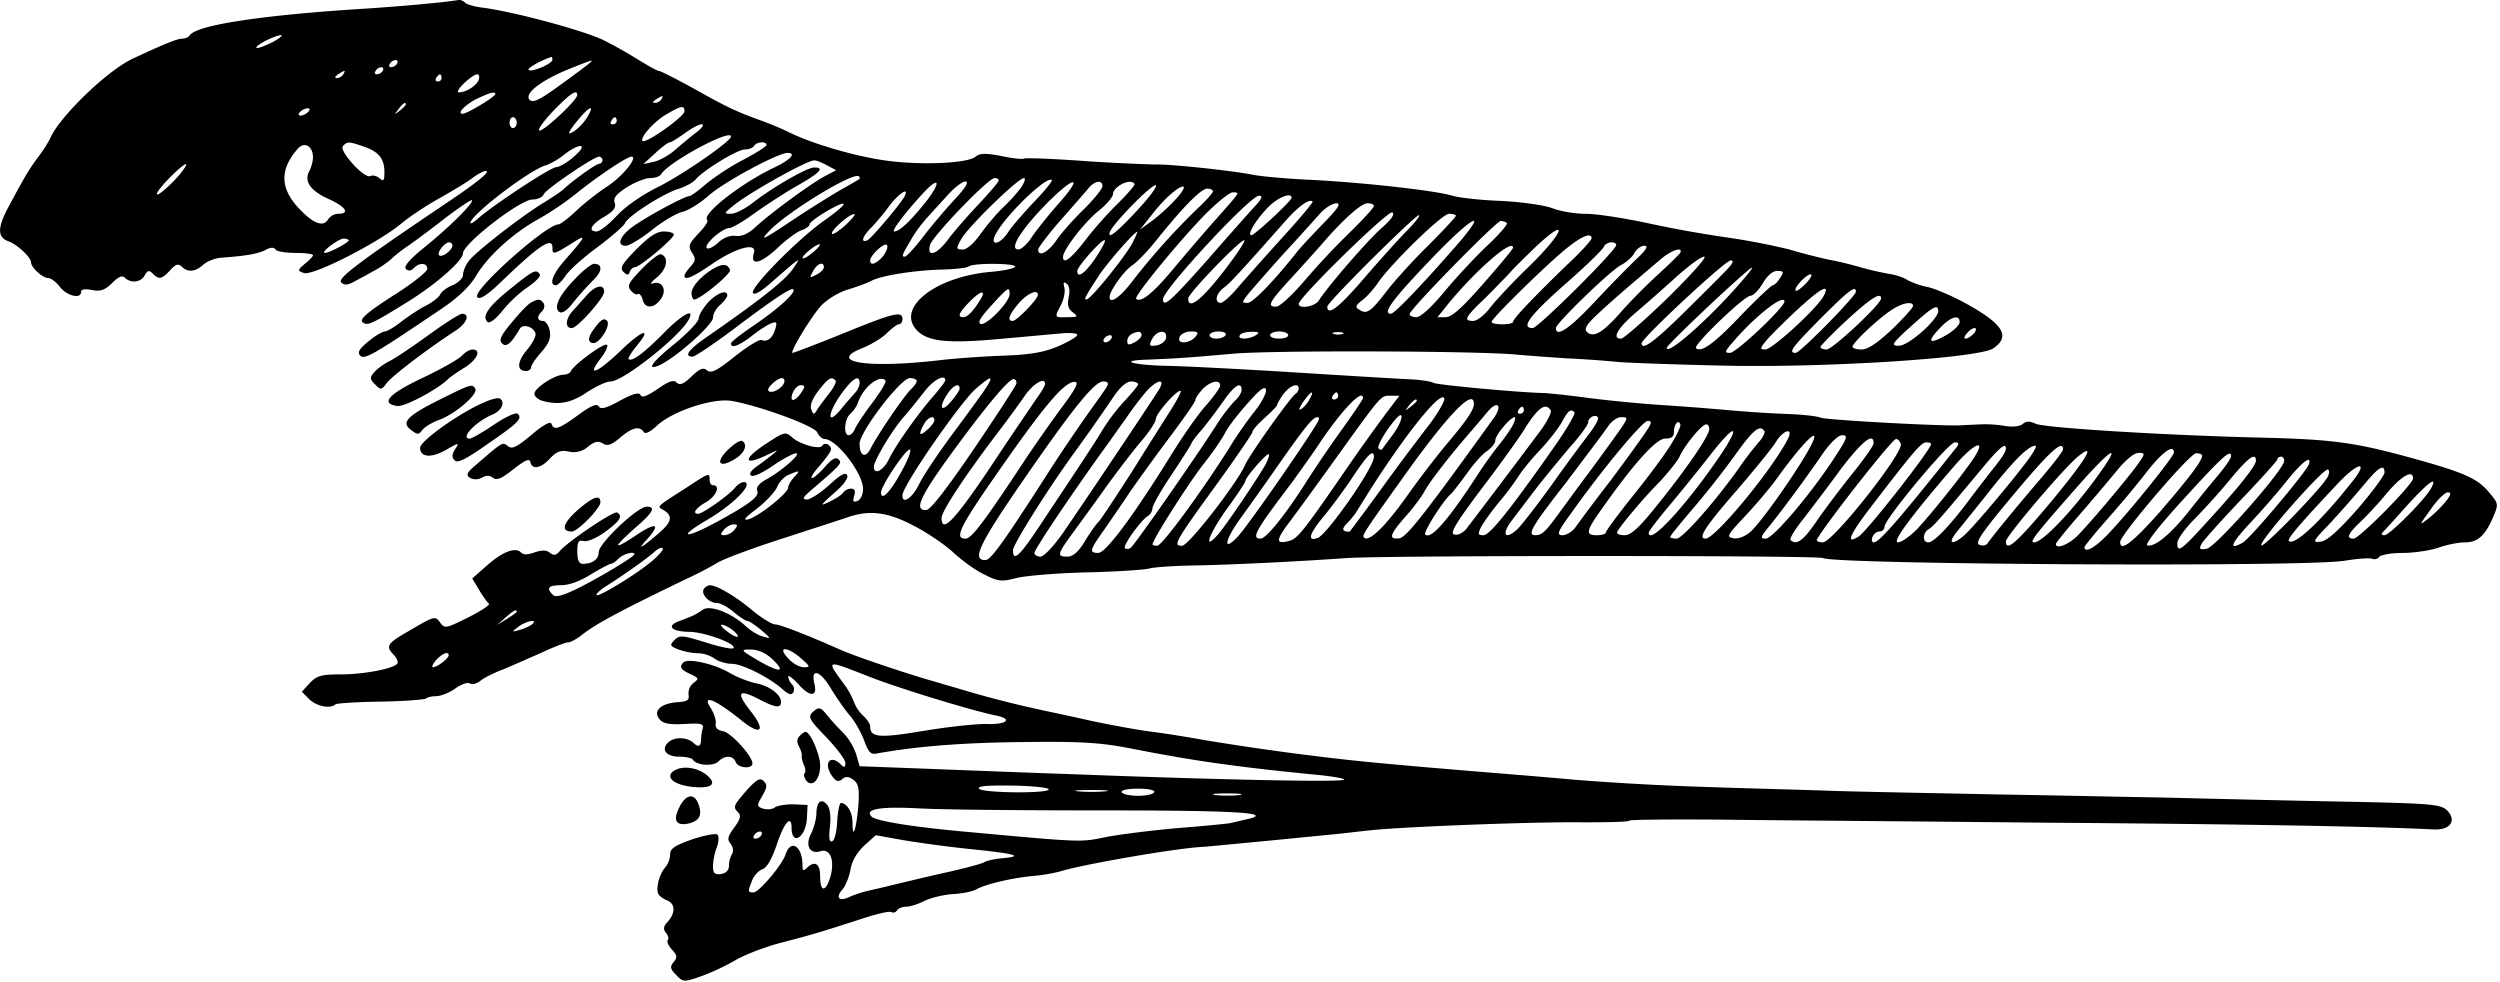 <?xml version="1.0" encoding="utf-8"?>
<svg xmlns="http://www.w3.org/2000/svg" version="1.0" viewBox="0 0 84 33">
	<title>A drawing of the head and bill of the Scissor-beak bird, from the side, showing the much longer lower mandible, and from above showing its laterally flattened beak.</title>
	<path d="M14.482.11c-.503.056-1.417.125-2.046.17-3.6.218-5.851.56-6.069.915-.034.057-.148.103-.24.103-.171 0-.617.183-1.668.674-.857.4-2.469 1.955-2.777 2.686a4.41 4.41 0 0 1-.39.606C.973 5.698.87 5.858.265 6.99c-.354.674-.354.982.023 1.12.286.102.743.525.754.697 0 .183.39.537.583.537.092 0 .263.137.389.297.24.309.709.412.709.172 0-.092.125-.115.365-.069.286.057.423.011.675-.229.217-.217.342-.274.434-.182.194.194.537.16.663-.08.103-.172.148-.183.274-.058.206.206.297.195.583-.114.183-.206.274-.228.389-.126.194.206.457.183.72-.057.125-.114.4-.228.617-.24.834-.057 1.257-.137 1.485-.263.172-.091.275-.091.332-.011.034.068.343.114.663.114.331 0 .594.035.594.08 0 .035-.126.172-.274.286-.252.217-.252.229-.034.309.274.114 2.445-.983 3.257-1.646.297-.252.903-.652 1.348-.892.435-.251.938-.548 1.086-.674.16-.114.354-.217.423-.217.183.011-.32.411-1.451 1.166-2.88 1.943-3.543 2.445-3.406 2.583.091.091.205.091.4-.012.148-.08.434-.228.628-.343.206-.103.503-.297.663-.445.16-.15.412-.343.56-.435a35.68 35.68 0 0 0 1.177-.88c.503-.388.938-.674.96-.651.08.08-.8.948-1.6 1.588-.491.4-.697.64-.617.72.08.08.172.069.263-.022.194-.206.457-.183.457.022 0 .092-.514.503-1.154.903-.834.537-1.12.777-1.029.88.16.149.286.092 1.612-.731.903-.572 1.771-1.337 1.771-1.577 0-.32 1.92-1.806 2.332-1.806.171 0 .343-.08.377-.172.069-.171 1.68-1.268 1.863-1.268.057 0 .114.057.114.114 0 .069-.057.126-.114.126-.092 0-.812.503-1.212.868-.102.092-.4.286-.662.446-.766.469-2.32 1.68-2.515 1.966-.103.137-.183.343-.183.457 0 .103-.16.263-.354.343-.194.08-.377.217-.411.309-.035.08-.24.251-.458.365-.217.103-.594.355-.834.537-.24.195-.503.343-.571.343-.08 0-.332.149-.549.332-.297.24-.377.365-.286.468.137.172.446-.011 2.778-1.588.525-.355.914-.732 1.12-1.075.388-.662 1.245-1.44 2.091-1.908a9.885 9.885 0 0 0 1.314-.892c.698-.56 1.67-1.211 1.818-1.211.24 0-.286.651-.8.994-.32.206-.8.583-1.063.834-.263.252-.526.446-.583.446-.423 0-2.937 2.252-2.732 2.446.08.091.309-.046.755-.469 1.325-1.28 1.771-1.577 1.771-1.188 0 .24.034.228.629-.137.548-.355.525-.286-.24.583-.389.445-.515.811-.275.811.058 0 .206-.137.32-.309.103-.171.583-.605 1.063-.96.48-.354.903-.731.938-.811.08-.229 1.257-.983 1.782-1.154.24-.069.503-.218.583-.309.252-.309 1.406-1.017 1.658-1.017.137 0 .274-.057.32-.126.08-.137.422-.16.411-.023 0 .046-.343.263-.754.48a8.264 8.264 0 0 0-1.258.812c-.262.228-.525.423-.582.423-.16 0-1.509.731-1.932 1.051-.411.309-.514.617-.194.617.103 0 .491-.228.868-.526.366-.297.835-.571 1.04-.617.195-.045.595-.297.892-.56.503-.445 2.309-1.417 2.629-1.417.308 0 .102.229-.423.48-1.12.526-2.469 1.577-2.275 1.772.046.045-.091.251-.297.457-.32.343-.354.423-.217.64.137.206.126.274-.046.468-.114.126-.205.263-.205.309 0 .171.274.057.971-.423.8-.537 1.486-.709 1.36-.331-.126.434.217.354.777-.16.309-.298.686-.572.835-.618.137-.045.262-.137.262-.194 0-.126 1.063-.766 1.143-.686.035.035-.251.275-.64.549-.88.617-2.468 2.229-2.411 2.434.034.092.24-.011.594-.32.286-.251.629-.548.754-.651.229-.171.229-.171.023.137-.251.389-1.085 1.052-2.914 2.32-.617.423-.789.663-.48.663.08 0 .686-.411 1.349-.903 1.325-1.006 1.965-1.428 2.034-1.36.103.103-.503.652-1.292 1.189-.434.297-.8.571-.8.628-.011.183.275.08.698-.251.24-.194.537-.377.651-.423.183-.069.206-.034.137.194-.091.309-.274.446-.468.366-.08-.023-.48.229-.903.56-.595.48-.789.572-.926.457-.126-.103-.24-.057-.514.206-.275.263-.4.309-.503.206-.103-.103-.263-.046-.64.217-.355.24-.537.308-.572.206-.045-.103-.24-.058-.685.182-.47.263-.663.309-.72.195-.07-.103-.263-.023-.698.297-.64.468-.811.526-.891.286-.034-.092-.286.045-.674.377-.492.411-.652.491-.79.377-.182-.149-.17-.149-1.085.64-.297.251-.331.331-.194.423a.414.414 0 0 0 .4 0c.16-.092.274-.08.377 0 .126.103.297.023.686-.286.4-.309.537-.377.571-.24.057.263.355.217.663-.126.217-.228.354-.285.629-.228a.72.72 0 0 0 .64-.16c.228-.183.343-.206.503-.115.148.103.285.058.583-.194.4-.343.651-.4.788-.194.046.091.217.011.457-.217.526-.48 1.863-.926 2.492-.823.891.148 2.754.823 2.88 1.051.057.126.171.229.251.229.412.011 1.292 1.154 1.292 1.68 0 .183-.08.354-.183.4-.149.057-.171.023-.114-.171.045-.16.023-.24-.103-.24a.344.344 0 0 0-.263.125c-.034.069-.24.206-.457.309-.343.171-.332.137.148-.286.332-.286.492-.514.435-.606-.057-.103-.24 0-.606.343-.297.263-.629.48-.743.48-.171-.011-.137-.068.149-.32 1.017-.868 1.04-.903.914-1.028-.092-.092-.229-.012-.457.251-.183.206-.377.377-.435.377-.068 0 .058-.194.263-.423.206-.24.377-.48.377-.537 0-.16-.217-.263-.297-.126-.091.138-.754-.045-1.028-.297-.206-.183-.263-.16-.823.206-.834.537-.823.8.023.389.377-.183.377-.183.114.034-.149.114-.389.297-.537.4-.16.126-.217.228-.126.274.069.046.4-.114.732-.343.331-.228.685-.411.765-.411.195 0-.468.583-.983.869-.251.137-.365.274-.32.388.08.194-.251.446-1.405 1.074-1.063.572-1.28.492-.263-.102.834-.492 1.52-1.166 1.257-1.258-.08-.022-.24.058-.343.195-.206.251-1.086.868-1.234.868-.206 0-.08-.194.263-.388.342-.195.502-.572.24-.572-.069 0-.115-.08-.115-.183 0-.24-.011-.24-.708.218-1.155.742-1.063.662-.823.811.297.183.251.389-.126.72-.617.537-.811.651-.457.263.491-.537.32-.606-.354-.149-.309.206-.572.366-.606.332-.023-.023.229-.275.549-.56.628-.537.731-.732.411-.732-.309 0-1.6 1.223-1.612 1.52 0 .252-.205.4-.548.4-.114 0-.172-.137-.172-.411 0-.332.035-.4.218-.354.114.034.434-.103.72-.309.491-.366.605-.526.4-.651-.103-.069-1.669.982-1.932 1.302-.114.138-.194.149-.32.058-.114-.103-.263-.103-.514-.023-.24.091-.389.091-.469 0-.194-.183-.628-.012-1.154.457l-.48.423.228.377c.126.217.275.423.332.469.057.034-.252.24-.686.457-.754.377-.8.388-.948.183-.172-.24-.195-.229-1.086.297-.686.388-.755.503-.492.765.115.115.172.252.138.309-.115.171-1.11.366-1.91.366-.65 0-.8.045-1.04.297l-.262.286.251.251c.24.24.72.332.88.171.046-.034.732-.08 1.52-.09.8-.012 1.486-.07 1.52-.104.046-.046.218-.08.366-.08.16-.011.446-.126.629-.263.194-.137.411-.217.491-.16.069.046.229 0 .343-.091.103-.092.446-.263.743-.377.286-.115.869-.377 1.292-.56.411-.195.822-.355.914-.355.08 0 .308-.125.491-.274.469-.366 1.349-.834 3.658-1.943.297-.137.674-.343.845-.446.16-.114 1.132-.48 2.16-.811 1.018-.331 2.046-.663 2.275-.743.731-.24 1.326-.16 2.228.32.458.24 1.052.652 1.315.903.263.24.708.571 1.006.709.468.24.582.251 1.074.125.308-.08 1.394-.171 2.423-.194 1.017-.023 1.966-.091 2.091-.137.137-.034.755-.08 1.383-.092 1.28-.022 3.429-.125 5.223-.251 1.372-.091 15.84-.091 15.99 0 .365.217 16.206.309 17.52.091.423-.068.834-.102.926-.068.08.034.194.011.24-.057.046-.069.388-.137.777-.137.377 0 .926-.08 1.2-.172.286-.103.686-.183.903-.183.434 0 .686-.228.96-.868.183-.435.171-.446-.183-.857-.388-.446-.868-.652-2.811-1.178-1.738-.468-2.503-.56-4.8-.617-3.315-.08-7.315-.331-7.59-.468-.194-.092-.308-.092-.434.011-.091.08-.331.103-.571.069a3.99 3.99 0 0 0-.823-.058c-.24.012-.56.023-.72.035-.743.023-4.526-.183-4.686-.263-.103-.046-.526-.092-.96-.114a41.964 41.964 0 0 1-2.16-.138 99.042 99.042 0 0 0-2.4-.182 46.586 46.586 0 0 1-2.217-.218 31.809 31.809 0 0 0-1.498-.171c-.823-.011-3.645-.274-3.76-.343-.068-.046-.377-.091-.674-.114-.309-.012-2.034-.114-3.852-.229-1.817-.114-3.794-.217-4.4-.228-1.143-.023-1.691-.172-.754-.206 1.131-.046 1.429-.069 2.994-.206 1.44-.114 8.172-.091 9.486.034.229.023.983.08 1.68.126a36.62 36.62 0 0 1 1.783.126c.286.023 1.772.08 3.303.114 3.475.092 8.71-.24 9.235-.571.617-.412.343-.835-1.006-1.566-.434-.229-.971-.457-1.2-.503a2.629 2.629 0 0 1-.663-.228c-.125-.092-.423-.183-.663-.218a10.85 10.85 0 0 1-.891-.205c-.263-.08-.754-.206-1.086-.263a20.55 20.55 0 0 1-1.371-.355 23.425 23.425 0 0 0-2.103-.4 39.55 39.55 0 0 1-2.697-.491c-.766-.16-1.658-.297-2-.297-.343 0-.858-.08-1.143-.194-.286-.103-1.052-.206-1.715-.24-.651-.023-1.383-.103-1.623-.172-.583-.183-3.131-.457-4.8-.537-.766-.034-1.634-.114-1.92-.171-.686-.138-2.823-.366-3.303-.343a65.23 65.23 0 0 1-2.331-.115c-1.086-.08-2.012-.114-2.058-.08-.045.023-.388-.011-.754-.091-.537-.103-.72-.091-.857.023-.274.228-1.863.297-3.052.126-1.04-.149-2.48-.572-3.246-.96a10.14 10.14 0 0 0-.845-.355c-.915-.331-1.178-.457-2.263-1.063-.617-.343-1.177-.628-1.235-.628-.057 0-.377-.183-.731-.4a14.14 14.14 0 0 0-1.166-.652c-.72-.331-2.971-.937-4.023-1.074-.263-.034-.537-.103-.594-.172a.38.38 0 0 0-.183-.091 13.62 13.62 0 0 1-.96.114zM9.145 1.423c-.263.125-.492.217-.526.183-.069-.069.606-.412.811-.423.103 0-.034.103-.285.24zm9.417.583c0 .137-.708.434-.8.342-.057-.057.412-.32.766-.434.011-.011.034.034.034.092zm-5.223.137a.252.252 0 0 1-.194.114c-.069 0-.092-.046-.046-.114a.248.248 0 0 1 .194-.126c.069 0 .08.057.046.126zm6.469-.023c-.057.057-.503.388-.994.743-.675.491-.903.605-1.018.491-.194-.206.366-.64 1.303-1.028.8-.32.88-.343.709-.206zm-6.949.263a.252.252 0 0 1-.194.114c-.069 0-.092-.046-.046-.114a.248.248 0 0 1 .194-.126c.069 0 .08.057.046.126zm-1.326.114c-.034.069-.137.126-.217.126-.08 0-.068-.046.046-.126.228-.149.263-.149.171 0zm3.303.126c0 .068-.057.114-.125.114-.069 0-.092-.046-.058-.114.046-.069.103-.126.126-.126.034 0 .057.057.057.126zm1.246.068c-.08.195-.423.412-.663.412-.183-.012.446-.606.617-.606.069 0 .08.091.046.194zm.56.469c0 .091-.949.663-1.097.663-.229 0 .137-.355.548-.537.4-.183.55-.218.55-.126zm2.754.034c0 .172-1.188 1.28-1.28 1.189-.045-.046.183-.355.503-.686.56-.571.777-.709.777-.503zm2.823.149a.276.276 0 0 1-.217.114c-.091 0-.068-.046.035-.114.228-.149.274-.149.182 0zm-8.583.16c0 .034-.091.125-.205.217-.195.148-.195.148-.046-.046.148-.206.251-.263.251-.171zm-3.36.32c-.091.057-.206.08-.228.045-.035-.034.011-.102.114-.171.091-.057.194-.069.228-.046.035.035-.022.115-.114.172zm9.418.171c-.115.172-.32.377-.458.446-.182.103-.148.011.149-.366.434-.537.64-.594.309-.08zm3.303-.251c0 .171-1.303 1.097-1.406.994-.103-.103.377-.651.811-.903.492-.286.595-.308.595-.091zm-5.635.377c0 .103-.057.183-.126.183-.068 0-.114-.08-.114-.183 0-.092.046-.183.114-.183.069 0 .126.091.126.183zm3.36-.057c0 .068-.068.114-.137.114s-.091-.046-.046-.114c.035-.069.092-.126.126-.126.023 0 .057.057.057.126zm2.686.377c-.194.148-.514.411-.709.583-.205.183-.525.366-.72.411l-.365.08.4-.365c.217-.206.434-.366.491-.366.046 0 .263-.137.492-.297.228-.172.48-.309.582-.309.092 0 .023.114-.171.263zm1.154.148c0 .16-1.645 1.292-2.423 1.68-.56.275-1.12.663-1.417.983-.274.298-.571.526-.674.526-.309 0-.183-.24.251-.491.309-.183.412-.309.355-.469-.058-.171.057-.297.411-.526.274-.171.617-.308.777-.308.172 0 .332-.057.377-.137.263-.412 2.343-1.532 2.343-1.258zm-14.046.698c0 .125-.057.343-.126.468-.182.343.046.663.663.937.56.252.72.492.309.492a.443.443 0 0 0-.343.194c-.16.274-.526.126-1.029-.434-.582-.652-.582-1.269.023-1.954.217-.24.503-.08.503.297zm1.692-.366c.514.171.708.411.708.857 0 .297-.023.332-.171.206-.103-.08-.229-.103-.297-.069-.195.115-1.075-.857-.926-1.005.148-.16.183-.16.686.01zm7.074.343c-.228.206-.503.354-.594.354-.183 0-2.115 1.269-2.64 1.737-.16.137-.263.195-.24.115.114-.332 1.966-1.738 2.514-1.909.16-.046.457-.217.652-.377.537-.412.811-.343.308.08zm8.515.297.297.16-.412.217c-.48.263-1.851 1.269-2.32 1.714-.228.206-.445.298-.64.275-.194-.023-.411.057-.594.228-.16.149-.331.229-.377.183-.114-.114.514-.674.754-.674.092 0 .48-.229.869-.514.388-.275 1.04-.698 1.44-.926.754-.423.903-.606.537-.594-.24 0-1.429.685-2.091 1.211-.24.183-.56.343-.698.343-.251 0-.24-.012.08-.274.526-.435 2.492-1.532 2.72-1.52.08 0 .263.08.435.171zm-21.795.343c-.389.446-.858.811-.698.537.126-.229.812-.903.938-.926.057 0-.057.172-.24.389zm22.87.114c-.035.023-.32.194-.652.377-.332.195-1.086.663-1.68 1.063-.892.594-1.018.652-.72.332.582-.64 2.868-2.035 3.04-1.863.034.034.034.08.011.091zm4.685.046c0 .046-.309.411-.686.811-.388.412-.846.937-1.028 1.189-.378.503-.709.594-.595.171.08-.297 1.955-2.251 2.172-2.251.08 0 .137.034.137.08zm.743.251a5.624 5.624 0 0 1-.629.686 8.126 8.126 0 0 0-.731.869c-.217.308-.446.514-.594.514-.218 0-.23-.023-.058-.332.195-.388 1.92-2.068 2.115-2.068.068 0 .023.148-.103.331zm.434.48c-.354.377-.754.835-.868 1.017-.275.423-.629.47-.412.058.332-.64 1.726-1.978 1.886-1.818.034.023-.24.366-.606.743zm-3.634 0c-.526.652-.88.983-1.052.983-.114 0 .343-.606.983-1.303.549-.583.594-.354.069.32zm1.005-.125c-.297.32-.777.88-1.074 1.268-.286.377-.571.686-.628.686-.115 0-.115-.023.217-.583.125-.229.377-.56.537-.731.16-.183.48-.526.697-.766.217-.24.48-.446.583-.446.126 0 .023.194-.332.572zm3.475.16c-.354.4-.766.914-.914 1.142-.149.23-.355.412-.446.412-.32 0 .046-.606.88-1.474.983-1.006 1.349-1.063.48-.08zm1.463-.572c0 .08-.274.423-.606.754-.331.32-.754.789-.926 1.04-.285.423-.628.606-.628.332 0-.057.331-.503.743-.972.411-.468.834-.948.937-1.074.206-.263.48-.308.48-.08zm1.074-.057c0 .046-.251.331-.548.629-.309.297-.8.845-1.086 1.222-.503.652-.766.846-.766.583 0-.24.72-1.165 1.189-1.543.274-.217.491-.48.491-.571 0-.171.32-.411.572-.411.08 0 .148.034.148.091zm.114.846c-.72.777-1.028 1.017-.937.743.092-.263 1.36-1.566 1.532-1.566.091 0-.172.366-.595.823zm1.2-.275c-.228.24-.571.549-.777.686l-.354.263.4-.503c.434-.571.983-1.028 1.074-.937.035.034-.114.263-.343.491zm1.326-.342c0 .045-.228.308-.514.571a23.136 23.136 0 0 0-2.183 2.434c-.411.549-.789.812-.777.538 0-.195.48-.869.754-1.052.16-.103.537-.491.834-.869.87-1.085 1.486-1.714 1.692-1.714.103 0 .194.046.194.092zm-10.343.125c-.08.217-1.131 1.452-1.269 1.52-.24.103-.171-.137.138-.434a7.84 7.84 0 0 0 .605-.731c.297-.389.64-.629.526-.355zm10.995.183c-.126.149-.469.537-.766.869-.297.343-.869 1.006-1.257 1.474-.64.766-1.063 1.109-1.212.96-.08-.08 1.383-1.863 2.252-2.766.434-.445.88-.811.994-.811.206 0 .206.011-.011.274zm.777.172c-.172.182-.892.994-1.6 1.805-1.235 1.395-1.509 1.646-1.509 1.338 0-.32 2.926-3.475 3.223-3.475.137 0 .103.092-.114.332zm1.211-.263c0 .103-1.245 1.257-1.348 1.257-.16 0 .137-.503.548-.926.309-.331.8-.537.8-.331zm-.32 1.348a130.28 130.28 0 0 0-1.497 1.68c-.228.275-.491.503-.56.503-.228 0-.16-.32.092-.503.205-.148.525-.491 2.08-2.251.434-.492.8-.754.914-.652.023.023-.434.572-1.029 1.223zm1.338-.434c-.4.411-.766.811-.835.903-.777.983-1.486 1.714-1.657 1.714-.206 0-.206-.011.023-.308.137-.16.663-.766 1.177-1.337a120.84 120.84 0 0 0 1.234-1.36c.16-.183.412-.332.538-.343.182 0 .068.171-.48.731zm1.748-.64c0 .057-.366.457-.811.891a25.681 25.681 0 0 0-1.532 1.635c-.4.468-.823.857-.937.857-.32 0-.251-.137.503-.96.4-.434.869-.96 1.051-1.166.686-.8 1.303-1.348 1.509-1.348.114 0 .217.034.217.091zm.274.731c-.468.4-1.828 1.978-2.125 2.446-.126.206-.675.297-.675.115 0-.218 3.006-3.155 3.143-3.075.092.057-.023.229-.343.514zM28.414 7.56c-.217.194-.423.331-.457.297-.08-.08.571-.663.743-.663.068 0-.069.16-.286.366zm18.8.251c-.285.298-.914.995-1.405 1.566-.812.949-1.212 1.257-1.212.926 0-.149 3.018-3.143 3.086-3.074.035.034-.183.297-.468.582zm1.704-.56c0 .035-.423.492-.926.995-.514.503-1.143 1.2-1.406 1.543-.526.685-.663.788-.914.617-.149-.08-.126-.149.103-.32.148-.114.365-.354.491-.537.411-.629 2.183-2.366 2.423-2.366.126 0 .229.034.229.068zm-.069 1.098c-1.109 1.268-2 2.194-2.114 2.194-.298 0 .045-.469 1.234-1.714 1.497-1.589 2.171-1.943.88-.48zm1.783-.858c.034.046-.252.378-.652.755S48.93 9.32 48.54 9.79c-.445.537-.811.868-.948.868-.126 0-.229-.045-.229-.103 0-.16 2.915-3.131 3.063-3.131.069 0 .16.034.206.068zm.777 1.43c-.56.536-1.166 1.188-1.349 1.428-.182.24-.434.434-.56.434-.342 0-.274-.126.412-.777.343-.343.708-.72.823-.846.103-.126.514-.526.891-.891 1.12-1.04.926-.469-.217.651zm-13.36-.755c-.229.434-1.338 1.817-1.52 1.886-.138.045-.092-.046.422-.835.309-.445 1.155-1.417 1.258-1.428.022 0-.058.171-.16.377zm15.429-.16c0 .057-.355.457-.8.868-1.086 1.052-1.84 1.829-1.84 1.943 0 .046-.16.08-.355.08-.205 0-.365-.034-.365-.08 0-.125 1.965-2.045 2.571-2.514.492-.389.789-.492.789-.297zm-41.762.068c0 .08-.674.435-.8.423-.171 0 .457-.48.629-.48.091 0 .171.034.171.057zm25.087.606c-.354.514-.606.686-.606.423 0-.149.857-1.109.926-1.029.034.023-.114.297-.32.606zm4.366.366c-.777 1.017-1.246 1.394-1.246.983 0-.172 1.806-2.035 1.886-1.955.034.035-.252.469-.64.972zm-25.967-.8c0 .16-.354.423-.446.331-.091-.08.183-.434.332-.434.057 0 .114.046.114.103zm12.103.24c-.16.137-.308.217-.331.194-.034-.034.08-.16.24-.286.148-.125.308-.205.331-.183.023.023-.08.15-.24.275zm2.343.148c-.217.24-.411.298-.411.126 0-.194.526-.663.571-.514.035.08-.045.251-.16.388zm24.653-.388c-.103.274-2.63 2.777-2.8 2.777-.412 0-.126-.4 1.074-1.463.697-.606 1.28-1.177 1.314-1.269.034-.08.149-.148.252-.148.114 0 .182.046.16.103zm-3.463.08c0 .034-.446.583-.995 1.2-.708.811-1.063 1.131-1.268 1.131H48.3l.229-.285c.937-1.189 2.309-2.4 2.309-2.046zm4.137.388c-.263.252-.892.892-1.406 1.44-.823.88-1.291 1.2-1.291.869 0-.16 1.805-1.909 2.183-2.114.182-.092.388-.275.457-.412.068-.126.217-.24.331-.24.149 0 .069.137-.274.457zm1.486-.228c-.023.046-.355.377-.732.72-.377.343-.948.914-1.257 1.268-.617.709-.937.892-1.154.675-.103-.103 0-.263.411-.64.492-.457.8-.72 2.092-1.817.343-.286.72-.412.64-.206zm-.423 1.52c-.777.754-1.486 1.371-1.566 1.371-.331.012-.126-.354.537-.914.377-.32.995-.869 1.372-1.211.388-.343.777-.63.88-.63.114 0-.446.618-1.223 1.384zm1.988-.949c-.16.172-.788.8-1.405 1.406-1.029 1.017-1.452 1.326-1.463 1.074-.012-.16 2.811-2.788 2.994-2.788.114 0 .08.091-.126.308zm-30.344-.08c0 .069-.114.183-.251.252-.229.125-.24.114-.114-.115.137-.262.365-.342.365-.137zm6.424-.011c-.035.057-.412.137-.846.171-1.852.172-3.155 1.212-2.457 1.955.365.388 1.04.457 2.777.297.811-.069 1.737-.16 2.046-.183.32-.034.571-.012.571.046 0 .057-.286.228-.629.377-.48.205-.914.285-1.828.32-.663.023-1.657.091-2.217.16-2.412.274-3.738.057-2.549-.412.309-.125.686-.354.834-.514.16-.149.332-.286.389-.286.068 0 .126-.08.126-.171 0-.286-.263-.229-2 .48-.903.366-1.658.651-1.692.651-.114 0 .651-1.268.983-1.611.206-.206.606-.446.903-.526.297-.091.64-.217.766-.286.342-.182 1.474-.354 2.377-.377.434-.011.834-.057.891-.103.126-.125 1.635-.114 1.555.012zm24.583.286c-1.017 1.234-2.685 2.742-2.685 2.434 0-.103 2.742-2.686 2.868-2.697.023 0-.057.114-.183.263zm1.12.091c-.08.137-.194.24-.24.24-.045 0-.537.457-1.074 1.017-.914.96-1.337 1.257-1.509 1.097-.102-.103 1.623-1.76 1.83-1.76.09 0 .273-.183.41-.411.15-.263.332-.423.492-.423.217 0 .229.034.091.24zm.869.183c-.16.16-.309.274-.343.24-.08-.08.354-.549.503-.549.069 0 0 .137-.16.309zm-24.767.446c-.057.262-.023.411.138.525.182.137.17.16-.183.16-.446.012-.446.023-.206-.434.091-.183.137-.446.103-.56-.046-.16-.023-.206.068-.137.092.057.126.228.08.446zm-1.988-.092c0 .274-.777 1.063-.972 1.006-.114-.046 0-.229.355-.617.571-.629.617-.652.617-.389zm27.35.069c-.218.411-1.715 1.783-1.955 1.794-.194 0-.194-.034.057-.331.16-.183.617-.64 1.029-1.018.777-.72 1.108-.891.868-.445zm1.085-.149c0 .149-1.874 2.057-2.023 2.057-.263 0-.126-.183.846-1.165.937-.938 1.177-1.12 1.177-.892zm-29.395.229c-.229.388-.446.628-.595.628-.205 0-.16-.137.195-.503.354-.365.583-.445.4-.125zm1.908-.115c0 .138-.708.869-.845.869-.195 0-.126-.206.205-.594.286-.332.652-.492.64-.275zm28.333.115c0 .194-1.635 1.714-1.829 1.714-.126 0-.217-.046-.206-.091.012-.046.412-.458.892-.903.811-.743 1.143-.949 1.143-.72zm-3.246.103c0 .194-1.623 1.725-1.829 1.725-.205 0-.183-.045.149-.423.731-.845 1.68-1.577 1.68-1.302zm4.32.148c0 .057-.32.412-.708.789-.492.457-.812.674-1.018.674-.171 0-.308-.046-.308-.091 0-.126.766-.858 1.257-1.2.366-.263.777-.355.777-.172zm.846.172c0 .285-1.006 1.177-1.326 1.165-.274 0-.24-.068.423-.663.731-.662.903-.754.903-.502zm.72.365c0 .149-.366.435-.754.595-.298.125-.263-.023.114-.412.331-.354.64-.446.64-.183zm.48.389c-.092.091-.206.171-.274.171-.069 0-.058-.068.034-.171.08-.103.194-.183.263-.183.068 0 .057.08-.023.183zm-27.967.057c0 .057-.103.171-.24.24-.194.103-.24.091-.24-.046 0-.16.16-.285.389-.308.045 0 .091.045.091.114zm.823.091c-.023.115-.171.229-.32.252-.251.034-.263.011-.149-.217.16-.297.515-.332.47-.035zm.983-.034a.565.565 0 0 1-.377.183c-.149 0-.195-.057-.149-.183.034-.091.206-.183.366-.183.251 0 .286.035.16.183zm1.017-.057c-.046.069-.183.114-.308.114-.126 0-.229-.045-.229-.114s.137-.126.297-.126c.183 0 .274.057.24.126zm1.017 0c-.24.149-.64.149-.537 0 .034-.069.217-.114.389-.114.263 0 .285.023.148.114zm1.086 0c0 .069-.137.114-.309.114-.16 0-.297-.045-.297-.114s.137-.126.297-.126c.172 0 .31.057.31.126zm1.829-.046a.476.476 0 0 1-.309 0c-.08-.023-.011-.057.16-.057.16 0 .229.034.149.057zm-7.772.16c-.046.069-.126.126-.194.126-.069 0-.092-.057-.046-.126a.267.267 0 0 1 .194-.114c.069 0 .08.057.046.114zm-10.983 1.429c0 .171-.332.4-.492.354-.091-.034-.068-.114.069-.251.217-.217.423-.274.423-.103zm1.714-.023c.046.034-.046.217-.183.4-.148.183-.331.434-.411.549-.126.217-.149.217-.217.023-.058-.126.034-.355.24-.629.331-.423.434-.491.571-.343zm.812.092a.56.56 0 0 1-.16.331c-.08.091-.298.331-.48.56-.48.571-.435.103.045-.56.377-.514.595-.629.595-.331zm.868-.092c.046.034-.16.377-.434.743-.286.377-.549.777-.594.891-.046.115-.138.206-.206.206-.183 0-.149-.548.057-.72.091-.08.206-.24.251-.366.16-.502.72-.971.926-.754zm1.052.023c0 .057-.092.171-.183.263-.183.148-1.12 1.508-1.372 2.011-.171.332-.365.24-.365-.171 0-.4 1.382-2.206 1.691-2.206.126 0 .229.046.229.103zm.96-.023c0 .034-.183.274-.4.526-.549.628-1.28 1.668-1.498 2.126-.182.377-.502.537-.502.251 0-.206.582-1.189 1.005-1.68.206-.229.515-.629.709-.869.286-.377.686-.582.686-.354zm1.371.24c-.114.183-.617.869-1.109 1.532-.491.662-1.017 1.44-1.142 1.714-.24.48-.572.697-.56.366 0-.309 1.92-3.086 2.457-3.566.526-.457.628-.469.354-.046zm1.017-.137c-.011.069-.651 1.051-1.417 2.183-.903 1.326-1.474 2.069-1.611 2.069-.458.011-.195-.503 1.211-2.4.983-1.315 1.612-2.046 1.737-2 .057.01.092.08.08.148zm.96.023c0 .057-.125.263-.274.468-.137.206-.846 1.235-1.554 2.31-1.212 1.805-1.646 2.262-1.646 1.713 0-.217.766-1.383 1.84-2.8.343-.445.766-1.028.949-1.291.285-.423.708-.663.685-.4zm.526.834c-.377.514-.914 1.28-1.2 1.714-1.371 2.08-1.794 2.64-1.989 2.64-.377.012-.228-.342.88-1.942 1.726-2.492 2.412-3.315 2.778-3.326.16 0 .045.228-.469.914zm1.554-.754c-.045.091-.331.48-.605.868a56.266 56.266 0 0 0-1.52 2.263c-1.372 2.138-1.783 2.698-1.955 2.698-.457.011-.228-.503 1.155-2.515 1.737-2.526 2.503-3.486 2.8-3.486.16 0 .194.058.125.172zm1.052-.08c0 .046-.194.274-.412.514a6.464 6.464 0 0 0-.754.972c-.32.525-.583.925-2.171 3.314-.663.994-.869 1.177-.869.777 0-.194 1.2-2.103 2.137-3.383.412-.571.777-1.086 1.28-1.828.183-.263.4-.458.549-.458.126 0 .24.046.24.092zm.731.126c-.114.205-2 3.028-3.2 4.788-.354.515-.686.869-.811.88-.115 0-.206-.057-.206-.125 0-.115 1.109-1.772 2.229-3.338.228-.308.594-.834.834-1.165a11 11 0 0 1 .709-.938c.342-.365.617-.434.445-.102zm2.023-.08c0 .068-.217.377-.491.685-.274.309-.789 1.052-1.155 1.646-1.245 2.012-2.194 3.292-2.445 3.292-.32 0-.297-.092.194-.778.229-.331.617-.891.857-1.257a69.7 69.7 0 0 1 1.326-1.828c.48-.64.88-1.212.88-1.269 0-.057.103-.217.24-.366.263-.274.594-.343.594-.125zm-14.069.228c-.137.217-.331.332-.331.194 0-.194.171-.434.308-.434.149 0 .149.046.023.24zm5.315-.126c0 .058-.138.263-.298.446-.33.377-.411.194-.114-.263.194-.297.412-.388.412-.183zm9.474.046c0 .092-.103.263-.24.377a6.152 6.152 0 0 0-.628.835c-.663 1.04-2.743 4.023-2.869 4.103-.069.034-.149.034-.183 0-.08-.08.526-.926.766-1.075a.36.36 0 0 0 .16-.263c0-.091.286-.605.651-1.143.366-.548.663-1.017.663-1.051 0-.023.149-.229.332-.434.183-.217.503-.64.72-.949.377-.548.628-.708.628-.4zm.446.709c-.229.285-.617.834-.857 1.234-.937 1.486-2.263 3.292-2.423 3.292-.092 0-.16-.023-.16-.046 0-.149 1.177-2 1.68-2.652.309-.388.651-.88.754-1.085.103-.206.446-.652.766-1.006.423-.48.583-.594.617-.446.012.103-.148.423-.377.709zm1.474-.755c0 .058-.057.149-.114.183-.16.103-1.554 2.057-1.691 2.389-.275.617-1.898 2.709-2.115 2.709-.32 0-.263-.103 1.315-2.275.571-.8 1.051-1.497 1.051-1.554 0-.057.183-.263.411-.469.229-.205.423-.4.423-.445 0-.035.092-.195.206-.355.217-.285.514-.4.514-.183zm-4.286.698c-.194.308-.788 1.245-1.302 2.068-.526.823-1.029 1.589-1.132 1.703-.103.103-.32.412-.48.686-.206.331-.388.491-.571.491-.366 0-.343-.08.183-.8.25-.343.777-1.063 1.165-1.611.4-.549.926-1.235 1.177-1.52.24-.286.446-.606.446-.697 0-.183.743-1.018.834-.938.023.023-.114.298-.32.618zm4.652-.343a.98.98 0 0 1-.263.32c-.091.057-.103.034-.045-.08.262-.446.537-.652.308-.24zm.96-.115c0 .069-.068.126-.137.126s-.091-.057-.046-.126c.035-.057.092-.114.126-.114.023 0 .057.057.057.114zm.834.08c0 .035-.32.515-.708 1.052a47.085 47.085 0 0 0-1.154 1.691c-.686 1.098-1.383 1.978-1.578 1.978-.331 0-.171-.275 1.052-1.886.228-.32.663-.915.948-1.349.732-1.086 1.44-1.828 1.44-1.486zm.789.492a68.72 68.72 0 0 0-1.269 1.771c-1.531 2.229-1.725 2.469-2.011 2.538-.446.114-.446-.023.023-.64.24-.32.857-1.166 1.383-1.898 1.737-2.411 1.668-2.343 2-2.343h.308l-.434.572zm1.463.366a86.61 86.61 0 0 0-1.589 2.125 86.37 86.37 0 0 1-1.097 1.486c-.011.023-.091.023-.171 0-.103-.034-.069-.126.08-.274a2.7 2.7 0 0 0 .343-.434c1.36-2.24 2.8-4.08 2.914-3.75.023.08-.194.458-.48.847zm-.446-.766c0 .023-.103.114-.217.206-.194.148-.194.148-.046-.046.16-.194.263-.263.263-.16zm1.92.103c0 .205-.263.583-.96 1.405a31.339 31.339 0 0 0-1.314 1.726c-.72 1.006-1.257 1.52-1.417 1.36-.069-.08-.046-.125 1.485-2.263 1.418-1.965 2.206-2.754 2.206-2.228zm.663.48c-2.286 3.177-2.926 4-3.166 4.034-.377.046-.331-.114.195-.72.263-.286.537-.663.628-.823.16-.308.709-1.028 1.429-1.874.24-.274.56-.652.72-.846.331-.388.503-.194.194.229zm1.017-.275c0 .069-.068.126-.137.126-.068 0-.091-.057-.046-.126.035-.057.092-.114.126-.114.023 0 .057.057.057.114zm.903.012c.035.068-.137.411-.4.754a412.236 412.236 0 0 1-2.434 3.223c-.114.137-.286.229-.4.194-.172-.022.011-.342.903-1.531.617-.812 1.28-1.726 1.463-2.034.445-.709.697-.88.868-.606zm.8.068c.035.035-.251.538-.651 1.109-1.497 2.137-2.195 3.017-2.412 3.017-.183 0-.194-.034-.08-.274.08-.149.343-.514.583-.811a9.15 9.15 0 0 0 .674-.892c.126-.206.458-.606.743-.903.275-.297.606-.72.72-.926.206-.388.298-.457.423-.32zm-6.103.743c-.183.24-.343.469-.366.492-.022.034-.068.023-.114-.023-.068-.069.217-.572.549-.96.331-.4.274.023-.069.491zm6.583-.011a60.633 60.633 0 0 0-1.257 1.714c-.503.697-1.017 1.36-1.154 1.486-.412.377-.537.16-.172-.309.183-.24.572-.754.869-1.142.297-.378.8-.983 1.109-1.35.32-.353.582-.72.582-.8 0-.17.275-.296.332-.148.023.046-.114.297-.309.549zm-21.99-.469c0 .057-.102.206-.24.32-.262.24-.308.172-.113-.183.125-.24.354-.32.354-.137zm12.881.057c-.434.743-2.423 3.59-2.697 3.863-.503.526-.434.115.103-.628.251-.343.777-1.086 1.177-1.657.926-1.326 1.246-1.738 1.395-1.738.068 0 .08.069.022.16zm6.55.115c-.08.148-.287.445-.458.651a14.65 14.65 0 0 0-.651.903c-1.04 1.612-1.635 2.297-1.83 2.114-.068-.08.572-1.097.858-1.36.08-.068.309-.377.537-.685.217-.309.515-.652.675-.755.148-.103.285-.263.285-.365 0-.172.503-.778.652-.778.034 0 .011.126-.069.275zm3.668.057c-.126.183-.56.788-.972 1.348-.422.56-.937 1.27-1.154 1.566-.434.595-.56.72-.777.72-.297 0-.137-.274 1.029-1.771.64-.846 1.268-1.68 1.394-1.863.114-.183.32-.332.446-.332.24 0 .24.012.034.332zm.823.137c-.126.194-.663.937-1.2 1.657a59.95 59.95 0 0 0-1.177 1.566c-.103.149-.309.274-.435.274-.217 0-.183-.103.32-.788 1.04-1.463 2.366-3.052 2.538-3.052.148 0 .137.069-.046.343zm.8.491c-.206.332-.777 1.098-1.269 1.703-.491.618-.891 1.155-.891 1.212 0 .046-.137.091-.297.091-.4 0-.378-.125.148-.868 1.086-1.543 1.84-2.378 2.137-2.378.206 0 .298-.057.298-.217 0-.263.148-.445.217-.263.023.069-.137.4-.343.72zm1.314-.56c0 .218-.766 1.338-1.726 2.526-.628.789-.903 1.04-1.12 1.04-.16 0-.274-.045-.251-.103.08-.182.869-1.131 1.429-1.691.285-.309.594-.686.674-.857.171-.377.743-1.075.891-1.075.057 0 .103.069.103.16zm.286 1.006c-1.143 1.657-2.332 2.926-2.32 2.469 0-.046.297-.434.663-.869.365-.434.994-1.211 1.405-1.737.88-1.131 1.063-1.04.252.137zm1.566-.937c.034.046-.057.229-.206.389-.137.16-.389.48-.549.708-.788 1.143-1.988 2.515-2.194 2.515-.114 0-.217-.023-.217-.058 0-.034.343-.457.754-.937a30.09 30.09 0 0 0 1.406-1.783c.617-.868.857-1.074 1.006-.834zm.777.286c-.572 1.085-2.435 3.326-2.755 3.326-.274 0-.022-.389 1.04-1.612.63-.731 1.235-1.474 1.338-1.657.263-.412.594-.469.377-.057zm.651.445c-.491.846-1.52 2.298-1.874 2.63-.183.17-.412.262-.583.24-.263-.047-.229-.092.4-.767.366-.388.823-.937 1.017-1.2 1.04-1.451 1.669-1.988 1.04-.903zm.972.092c-.777 1.211-2.103 2.789-2.355 2.789-.205 0-.182-.058.172-.48a47.46 47.46 0 0 0 1.737-2.366c.263-.377.526-.629.663-.629.194 0 .171.092-.217.686zm1.268-.412c0 .08-.331.549-.731 1.04-.4.503-.937 1.212-1.2 1.6-.434.63-.663.8-.857.606-.046-.034.137-.343.411-.685.263-.343.834-1.086 1.257-1.67.72-.948 1.132-1.29 1.12-.89zm.915.012c.114.286-2.286 3.314-2.618 3.314-.114 0-.205-.034-.205-.068 0-.172 2.514-3.395 2.663-3.406.057 0 .125.068.16.16zm1.017.011c0 .183-2.149 2.926-2.435 3.109-.48.297-.285-.103.572-1.2 1.314-1.714 1.543-1.966 1.703-1.966.091 0 .16.023.16.057zm.868.092c-1.851 2.331-2.605 3.211-2.788 3.211-.069 0-.092-.08-.046-.183.034-.091.137-.182.229-.182.091 0 .171-.069.171-.16 0-.252 2.149-2.835 2.366-2.835.126 0 .148.046.068.149zm.652.24c-.194.365-1.463 1.966-1.989 2.526-.24.24-.525.445-.64.445-.217 0 .435-.88 1.875-2.548.605-.709 1.063-.96.754-.423zm.994-.183c0 .114-.137.32-.468.731-.137.172-.48.618-.755.983-.685.915-1.2 1.44-1.383 1.44-.205 0-.194-.32.012-.445.16-.092.4-.366 1.76-2 .606-.732.834-.926.834-.71zm.755.366c-.515.697-1.795 2.217-2.115 2.514-.423.389-.628.343-.297-.069a157.6 157.6 0 0 0 1.154-1.44c.823-1.028 1.269-1.463 1.498-1.463.057 0-.058.206-.24.458zm1.165-.332c0 .057-.343.503-.754.983-.766.892-1.646 1.966-1.783 2.172-.046.068-.171.091-.274.045-.16-.057.08-.411 1.154-1.691 1.223-1.463 1.657-1.852 1.657-1.509zm-39.03.743c-.377.697-.685 1.006-.685.697 0-.217.822-1.44.96-1.44.08 0-.046.332-.275.743zm38.653.983c-1.166 1.394-1.543 1.737-1.543 1.36 0-.171 2.012-2.537 2.446-2.869.606-.48.251.115-.903 1.509zm4.103-1.623c0 .137-1.554 2.057-2.217 2.743-.434.457-.789.651-.789.434 0-.034.343-.457.755-.925a34.234 34.234 0 0 0 1.337-1.6c.526-.675.914-.95.914-.652zm-30.515.389c-.263.468-1.257 1.943-1.577 2.331-.56.652-.343.023.285-.846.332-.457.606-.868.606-.914 0-.126.731-.96.789-.903.034.023-.023.172-.103.332zm3.634-.24c0 .354-1.554 2.583-1.886 2.72-.354.125-.297-.115.149-.663.263-.309.72-.926 1.017-1.372.514-.777.72-.971.72-.685zm24.573.274c-.87 1.28-2.07 2.594-2.39 2.594-.16 0-.022-.194 1.315-1.714 1.109-1.269 1.6-1.669 1.075-.88zm1.04.046c-.469.617-1.59 1.943-1.99 2.343-.296.285-.708.445-.708.262 0-.045.366-.491.812-1.005a83.235 83.235 0 0 0 1.268-1.498c.275-.331.549-.56.698-.56.24 0 .228.035-.08.458zm2.217-.366c0 .171-.423.731-1.417 1.886-.926 1.04-1.338 1.36-1.338 1.017 0-.24 2.343-2.983 2.55-2.983.113 0 .205.034.205.08zm.971.023c0 .068-.205.365-.457.663-.251.297-.697.845-.983 1.211-.606.754-1.12 1.177-1.371 1.12-.103-.023.377-.64 1.223-1.566 1.337-1.463 1.588-1.68 1.588-1.428zm.835.148c0 .172-.595.915-1.612 2.023-.914 1.006-1.029 1.086-1.029.743 0-.126.263-.491.583-.811.32-.332.869-.926 1.2-1.337.595-.72.858-.915.858-.618zm.948.012c-.011.297-2.32 2.914-2.606 2.948-.24.035-.263.012-.16-.182.069-.115.663-.778 1.326-1.475.663-.697 1.212-1.303 1.212-1.348 0-.046.057-.092.125-.092.057 0 .115.069.103.149zm.834.103c-.09.262-1.977 2.503-2.228 2.64-.492.274-.4.034.274-.686.366-.389.914-1.017 1.212-1.394.502-.629.845-.892.742-.56zm1.44.605c-1.028 1.303-1.931 2.149-2.114 1.978-.068-.069.377-.583 1.623-1.91.72-.765 1.086-.81.492-.068zm-.822-.16c-.217.389-2.138 2.366-2.218 2.286-.114-.103 2.103-2.629 2.24-2.549.058.035.046.15-.022.263zm1.92-.16c0 .092-.412.652-.915 1.235-.651.731-1.017 1.063-1.234 1.085-.286.035-.263-.011.297-.594a35.74 35.74 0 0 0 1.12-1.268c.526-.64.732-.778.732-.458zm-53.442.16c-.115.126-.195.275-.195.343 0 .183-.96.949-1.325 1.063-.217.057-.137-.046.274-.354.32-.252.629-.583.686-.743.068-.16.24-.343.388-.4.389-.16.389-.149.172.091zm54.402.035c0 .194-1.806 2.023-2 2.023-.263 0-.183-.172.228-.56.217-.206.629-.64.903-.983.492-.572.869-.789.869-.48zm.606.331c-.195.366-1.395 1.577-1.566 1.577-.092 0-.115-.045-.069-.091.057-.046.423-.457.823-.903.709-.777 1.052-1.04.812-.583zm.49.446a3.952 3.952 0 0 1-.582.571c-.32.252-.32.24.08-.308.217-.32.48-.572.572-.572.125 0 .114.08-.07.309zm-57.498.948a.49.49 0 0 1-.332.183c-.148 0-.148-.034-.023-.183.08-.091.229-.182.32-.182.149 0 .16.034.035.182zm-2.755 1.04c-.537.458-1.806 1.223-1.874 1.155-.034-.034.114-.172.331-.309.583-.366 1.452-.983 1.646-1.177.103-.08.206-.126.24-.091.046.034-.114.228-.343.422zm-.605-.217c0 .08-1.166.777-1.875 1.132-.537.263-.777.331-.868.228-.229-.228-.149-.32.285-.32.252 0 .64-.137.995-.365.331-.195.628-.355.674-.355.046 0 .171-.08.263-.183.16-.148.526-.251.526-.137zm-3.955 1.932c0 .023-.148.126-.331.24l-.332.206.286-.252c.274-.24.377-.297.377-.194zm.526.411c-.057.057-.252.149-.412.195-.285.08-.297.08-.057-.103.252-.195.675-.275.469-.092zm-2.812 1.052c0 .103-.388.4-.525.4-.058 0-.012-.103.102-.24.218-.229.423-.309.423-.16z"/>
	<path d="M21.374 8.384c-.48.491-.56.629-.423.754.126.115.171.115.206 0 .034-.091.114-.16.182-.16.149 0 1.303-.96 1.303-1.097 0-.057-.16-.103-.343-.103-.24 0-.491.172-.925.606zm.194.651c-.446.458-.503.572-.377.72.08.103.194.16.24.126.057-.034.126.057.16.183.08.32.388.309.617-.023.217-.308.034-.628-.286-.514-.103.034-.034-.057.16-.217.332-.275.4-.675.126-.766-.069-.023-.354.194-.64.491zm-2.252.343c-.537.549-.731.972-.514 1.109.092.057.274-.08.457-.32.172-.217.469-.549.652-.732.331-.308.354-.571.045-.571-.08 0-.377.229-.64.514zm4.698-.377c-.423.24-.777.617-.777.846 0 .114.045.217.091.217.206-.011 1.246-.869 1.2-.994-.069-.195-.24-.217-.514-.069zm-6.858.697c-.754.606-.971.926-.777 1.12.069.057.263-.08.503-.377a4.35 4.35 0 0 1 .857-.8c.252-.171.435-.354.4-.423-.125-.183-.205-.148-.983.48zm2.584.195c-.15.171-.378.422-.492.548-.252.274-.274.583-.034.583.182 0 1.085-1.006 1.085-1.223 0-.263-.274-.217-.56.092zm4.057.262c-.172.195-.32.435-.32.538 0 .114-.355.48-.778.834-.742.594-1.005.926-.594.766.514-.195 1.852-1.372 1.852-1.623 0-.115.102-.309.24-.423.137-.126.24-.263.24-.32 0-.206-.332-.092-.64.228zm-5.977.023c-.104.069-.39.366-.64.675-.355.422-.424.582-.31.685.138.149.31 0 .595-.491.103-.172.446-.08.526.148.034.08-.092.332-.275.55-.342.4-.365.72-.045.72.091 0 .171-.058.171-.115 0-.069.149-.297.343-.515.263-.297.331-.48.286-.72-.035-.182-.137-.331-.229-.331-.194 0-.217-.149-.034-.32.08-.08.103-.194.057-.274-.103-.149-.183-.16-.446-.012zm-3.43 1.086c-.537.389-1.13.789-1.325.88-.195.103-.423.274-.503.377-.137.16-.137.229.046.4.182.195.217.183.4-.068.194-.24 1.36-1.132 2.274-1.726.389-.24.537-.583.24-.583-.08 0-.583.32-1.131.72zm7.887-.046c-.663.663-1.052.949-1.155.846-.034-.023.092-.217.263-.434.549-.652.206-.56-.537.16-.789.754-1.154.891-.674.263.171-.218.274-.435.217-.469-.115-.069-1.143.697-1.212.892-.023.057-.137.114-.24.114-.297 0-.983.446-.983.64 0 .091.126.194.275.24.548.148.96.068 1.485-.286.298-.194.652-.366.8-.366.412 0 2.298-1.485 2.618-2.068.24-.435-.217-.195-.857.468zm-2.263-.24c-.263.332-.298.537-.069.549.217 0 .594-.617.446-.754-.092-.092-.195-.035-.377.205zm-4.492.972c-.103.114-.709.457-1.337.754-1.132.537-1.417.857-.834.937.24.035 1.337-.548 1.691-.891.08-.08.343-.263.571-.4.423-.263.572-.606.263-.606-.091 0-.251.091-.354.206zm-.742 1.474c-1.12.56-1.315.777-.96 1.029.205.16.25.16.365 0 .08-.103.32-.252.537-.332.56-.194 1.36-.88 1.246-1.063-.103-.171-.149-.148-1.189.366zm1.496.092c-.834.354-2.16 1.302-2.16 1.531 0 .32.377.354.869.069.446-.252.457-.252.308-.023-.114.183-.114.285-.011.377.091.103.389-.046 1.097-.549 1.052-.72 1.177-.857 1.017-1.017-.057-.057-.411.103-.8.366-.388.263-.754.468-.811.468-.343 0 .194-.571.766-.811.308-.126.434-.423.24-.537-.058-.034-.286.023-.515.126zm8.241 1.542c-.526.48-.366.72.228.332.286-.194.377-.457.195-.572-.058-.034-.24.069-.423.24zm-5.109 2.081c-.492.434-.572.72-.194.72.194 0 .96-.778.96-.983 0-.275-.252-.183-.766.263zm4.24 2.651c-.103.172.171.469.434.469.115 0 .377.137.572.308.194.16.4.297.457.297.057 0 .263.138.469.309.331.286.342.297.068.217-.16-.034-.423-.194-.594-.354-.48-.446-1.2-.72-1.44-.549-.229.16-.32.206-.777.377-.458.16-.298.355.32.366.502 0 1.623.412 1.485.549-.045.045-.468-.046-.937-.195-.777-.24-.868-.251-1.04-.08-.171.172-.16.206.137.32.183.069.48.126.652.126.183 0 .423.08.56.183.125.091.388.171.571.171.355 0 1.269.458 1.726.87.183.16.286.193.343.09a.228.228 0 0 0-.046-.274.474.474 0 0 1-.126-.251c0-.069.16.045.355.263.388.434.64.411.525-.035-.125-.525.183-.445.538.137.194.32.491.755.674.96.171.206.377.583.469.835.125.354.217.457.388.423 1.406-.252 2.903-.366 4.903-.389 2.012-.023 2.606.012 3.669.217 2.034.4 3.429.606 6.092.869.537.046 1.028.126 1.074.171.091.103-4.183.012-8.972-.171-1.68-.057-4.023-.149-5.189-.194l-2.125-.08-.115-.4a1.96 1.96 0 0 0-.457-.743 7.976 7.976 0 0 1-.549-.606c-.171-.217-.251-.24-.388-.126-.252.206-.24.252.423.937.331.355.606.72.606.823 0 .16-.035.172-.15.057-.365-.365-.605-.034-.285.4.126.172.206.195.332.092.114-.103.217-.092.377.023.171.137.206.285.16.903-.069.777-.194 1.143-.194.525 0-.343-.183-.64-.39-.651-.045 0-.102.286-.125.629-.011.342-.091.64-.171.662-.092.035-.115-.125-.069-.502.034-.343 0-.606-.091-.72-.195-.24-.355-.126-.366.274 0 .183-.08.48-.171.674-.218.4-.058.72.308.606.32-.103.48.286.343.823-.16.56-.354.571-.354.023 0-.435-.183-.549-.457-.275-.115.103-.138.08-.138-.114 0-.617-.388-.88-.56-.366-.114.366-.902 1.292-1.085 1.292-.195 0-.195-.023-.046-.4.057-.16.217-.332.343-.377.148-.046.308-.32.48-.812.24-.743.503-1.051.503-.583 0 .617.468.343.514-.297l.023-.469-.48-.022c-.263 0-.537.045-.617.102-.08.07-.252.08-.389.046-.228-.08-.228-.091-.034-.434.16-.274.171-.377.046-.492-.115-.125-.229-.068-.572.309-.457.526-.468.56-.274.754.091.092.057.229-.149.503-.217.297-.24.4-.114.537.08.115.103.252.046.343a.815.815 0 0 0-.103.389c0 .16-.092.251-.263.286-.217.022-.274-.023-.274-.263 0-.172.057-.457.125-.629.069-.183.08-.377.023-.434-.057-.046-.434.023-.846.16-.582.206-.742.308-.742.503a.75.75 0 0 1-.16.434c-.218.24-.332.754-.229.914.046.069.183.16.297.206.263.103.274.423.012.709-.149.16-.16.251-.058.377.069.091.103.194.058.24-.046.046.022.183.137.32.183.194.194.263.057.423-.126.16-.114.228.091.434.229.24.263.24.823.046a7.842 7.842 0 0 0 1.132-.526c.297-.183.994-.457 1.565-.606 1.189-.308 1.418-.388 2.663-.788.515-.172.983-.286 1.052-.24.057.034.137.011.183-.058.034-.068.183-.125.308-.125.137 0 .412-.092.617-.195.206-.102.63-.205.926-.228.309-.012.675-.08.812-.16.343-.183 1.177-.377 1.874-.446a5.8 5.8 0 0 0 .96-.16c.766-.24 4.012-.8 4.823-.823.126-.011 1.097-.103 2.16-.205l2.343-.23c.229-.022.686-.08 1.017-.113 1.075-.126 5.6-.297 7.178-.275.845 0 1.565-.011 1.588-.057.023-.034 1.372-.046 3.018-.034 1.634.023 6.537.057 10.891.103 6.664.046 11.144.126 13.132.228.549.023.766-.308.435-.64-.229-.217-.503-.24-4.138-.308a1405.29 1405.29 0 0 1-5.463-.126c-.857-.011-3.348-.069-5.52-.103-2.183-.046-4.743-.091-5.703-.126-.96-.034-2.789-.08-4.08-.125a96.345 96.345 0 0 1-4.377-.24c-1.12-.103-2.72-.229-3.543-.297-3.28-.275-4.092-.355-5.944-.595a90.313 90.313 0 0 1-2.994-.445 42.44 42.44 0 0 0-1.806-.286c-.388-.046-1.257-.206-1.92-.343-.651-.149-1.417-.309-1.68-.366a35.524 35.524 0 0 1-2.571-.651c-.297-.092-.789-.229-1.086-.32-.903-.252-2.663-.846-3.177-1.075-1.052-.468-2.012-.845-2.183-.845-.092 0-.435-.206-.743-.457-.549-.47-1.212-.858-1.44-.858-.069 0-.16.057-.206.126zm.96 1.372c.126.102.206.205.183.228-.034.034-.194-.046-.354-.171-.172-.126-.252-.229-.183-.229.068 0 .228.08.354.172zm1.326.971c.491.457.286.491-.446.069-.617-.366-.617-.378-.263-.378.24 0 .503.115.709.309zm.983-.011c.308.274.32.297.091.297-.137 0-.377-.126-.526-.297-.388-.412-.034-.412.435 0zm2.206.582c.925.378 3.543 1.178 4.343 1.338.571.114.365.308-.298.285-.342-.011-1.303.092-2.125.229-1.498.251-1.806.229-1.806-.149 0-.08-.103-.24-.24-.365a1.24 1.24 0 0 1-.309-.469 2.613 2.613 0 0 0-.343-.606c-.594-.811-.594-.8.778-.263zm6.114 3.818c0 .148-2.251.125-2.343-.023-.057-.092.309-.114 1.132-.103.662.011 1.211.069 1.211.126zm1.886.068c-.24.023-.652.023-.892 0-.251-.023-.045-.045.446-.045.492 0 .697.022.446.045zm1.657.035c-.046.068-.286.114-.537.114-.263 0-.503-.046-.549-.114-.045-.069.16-.126.549-.126.377 0 .583.057.537.126zm2.846.091c-.217.023-.56.023-.777 0-.217-.034-.046-.057.388-.057.435 0 .606.023.389.057zm-4.56.514c4.48 0 5.794.08 4.823.298-.195.045-.435.102-.526.125-.103.023-.914.103-1.806.172-.891.08-1.988.217-2.434.308-.834.172-.766.172-4.766-.194-1.737-.16-2.903-.354-3.063-.492-.274-.262.263-.354 1.589-.285.742.045 3.531.068 6.183.068zm-11.486.835a.252.252 0 0 1-.195.114c-.068 0-.091-.046-.045-.114a.248.248 0 0 1 .194-.126c.068 0 .08.057.046.126zm4.811.171a41.03 41.03 0 0 0 2.366.309c1.417.148 1.657.228.869.297-.229.023-.492.08-.572.137-.08.046-.708.217-1.406.366-.697.16-1.463.343-1.691.4-.229.057-.583.137-.777.183-.206.045-.48.137-.629.205-.354.172-.491.035-.251-.24.103-.114.228-.411.274-.663.046-.297.217-.582.457-.811.217-.194.389-.354.4-.354.012 0 .446.08.96.171z"/>
	<path d="M22.962 22.259c-.148.148-.091.24.229.388.297.137.297.16.114.297a.446.446 0 0 0-.171.39c.034.193-.035.24-.4.262-.549.046-.8.309-.572.571.115.149.332.183.823.16.549-.034.663-.011.629.138a1.451 1.451 0 0 0-.057.388c-.012.24-.092.263-.263.103-.195-.183-.606-.206-.812-.034-.297.24-.114.503.343.503.217 0 .423.045.457.102.126.195.686.229.857.058.218-.218.492-.206.583.022.08.206.56.24.56.046 0-.251-.731-1.051-.994-1.086-.183-.034-.263-.114-.24-.251.023-.114-.057-.343-.16-.514-.331-.492.126-.32 1.006.388.686.56.857.366.308-.32-.48-.617-.388-.731.298-.377.571.297.742.309.742.091 0-.25-.4-.548-.857-.628a3.565 3.565 0 0 1-.903-.366c-.525-.297-1.371-.48-1.52-.331zm3.909 2.468c-.103.092-.103.206-.023.355.057.114.103.251.092.308-.012.057.022.195.068.309.057.114.069.251.023.286-.034.045-.011.148.057.24.206.251.469-.035.469-.503 0-.366-.332-1.132-.492-1.132-.034 0-.125.057-.194.137zm-4.217 1.166c-.309.194-.057.457.537.537.72.092.948-.08.526-.411-.32-.24-.789-.297-1.063-.126zm.171 1.234c-.228.446-.103.64.332.538.354-.092.445-.286.308-.652-.137-.377-.423-.331-.64.114z"/>
</svg>
